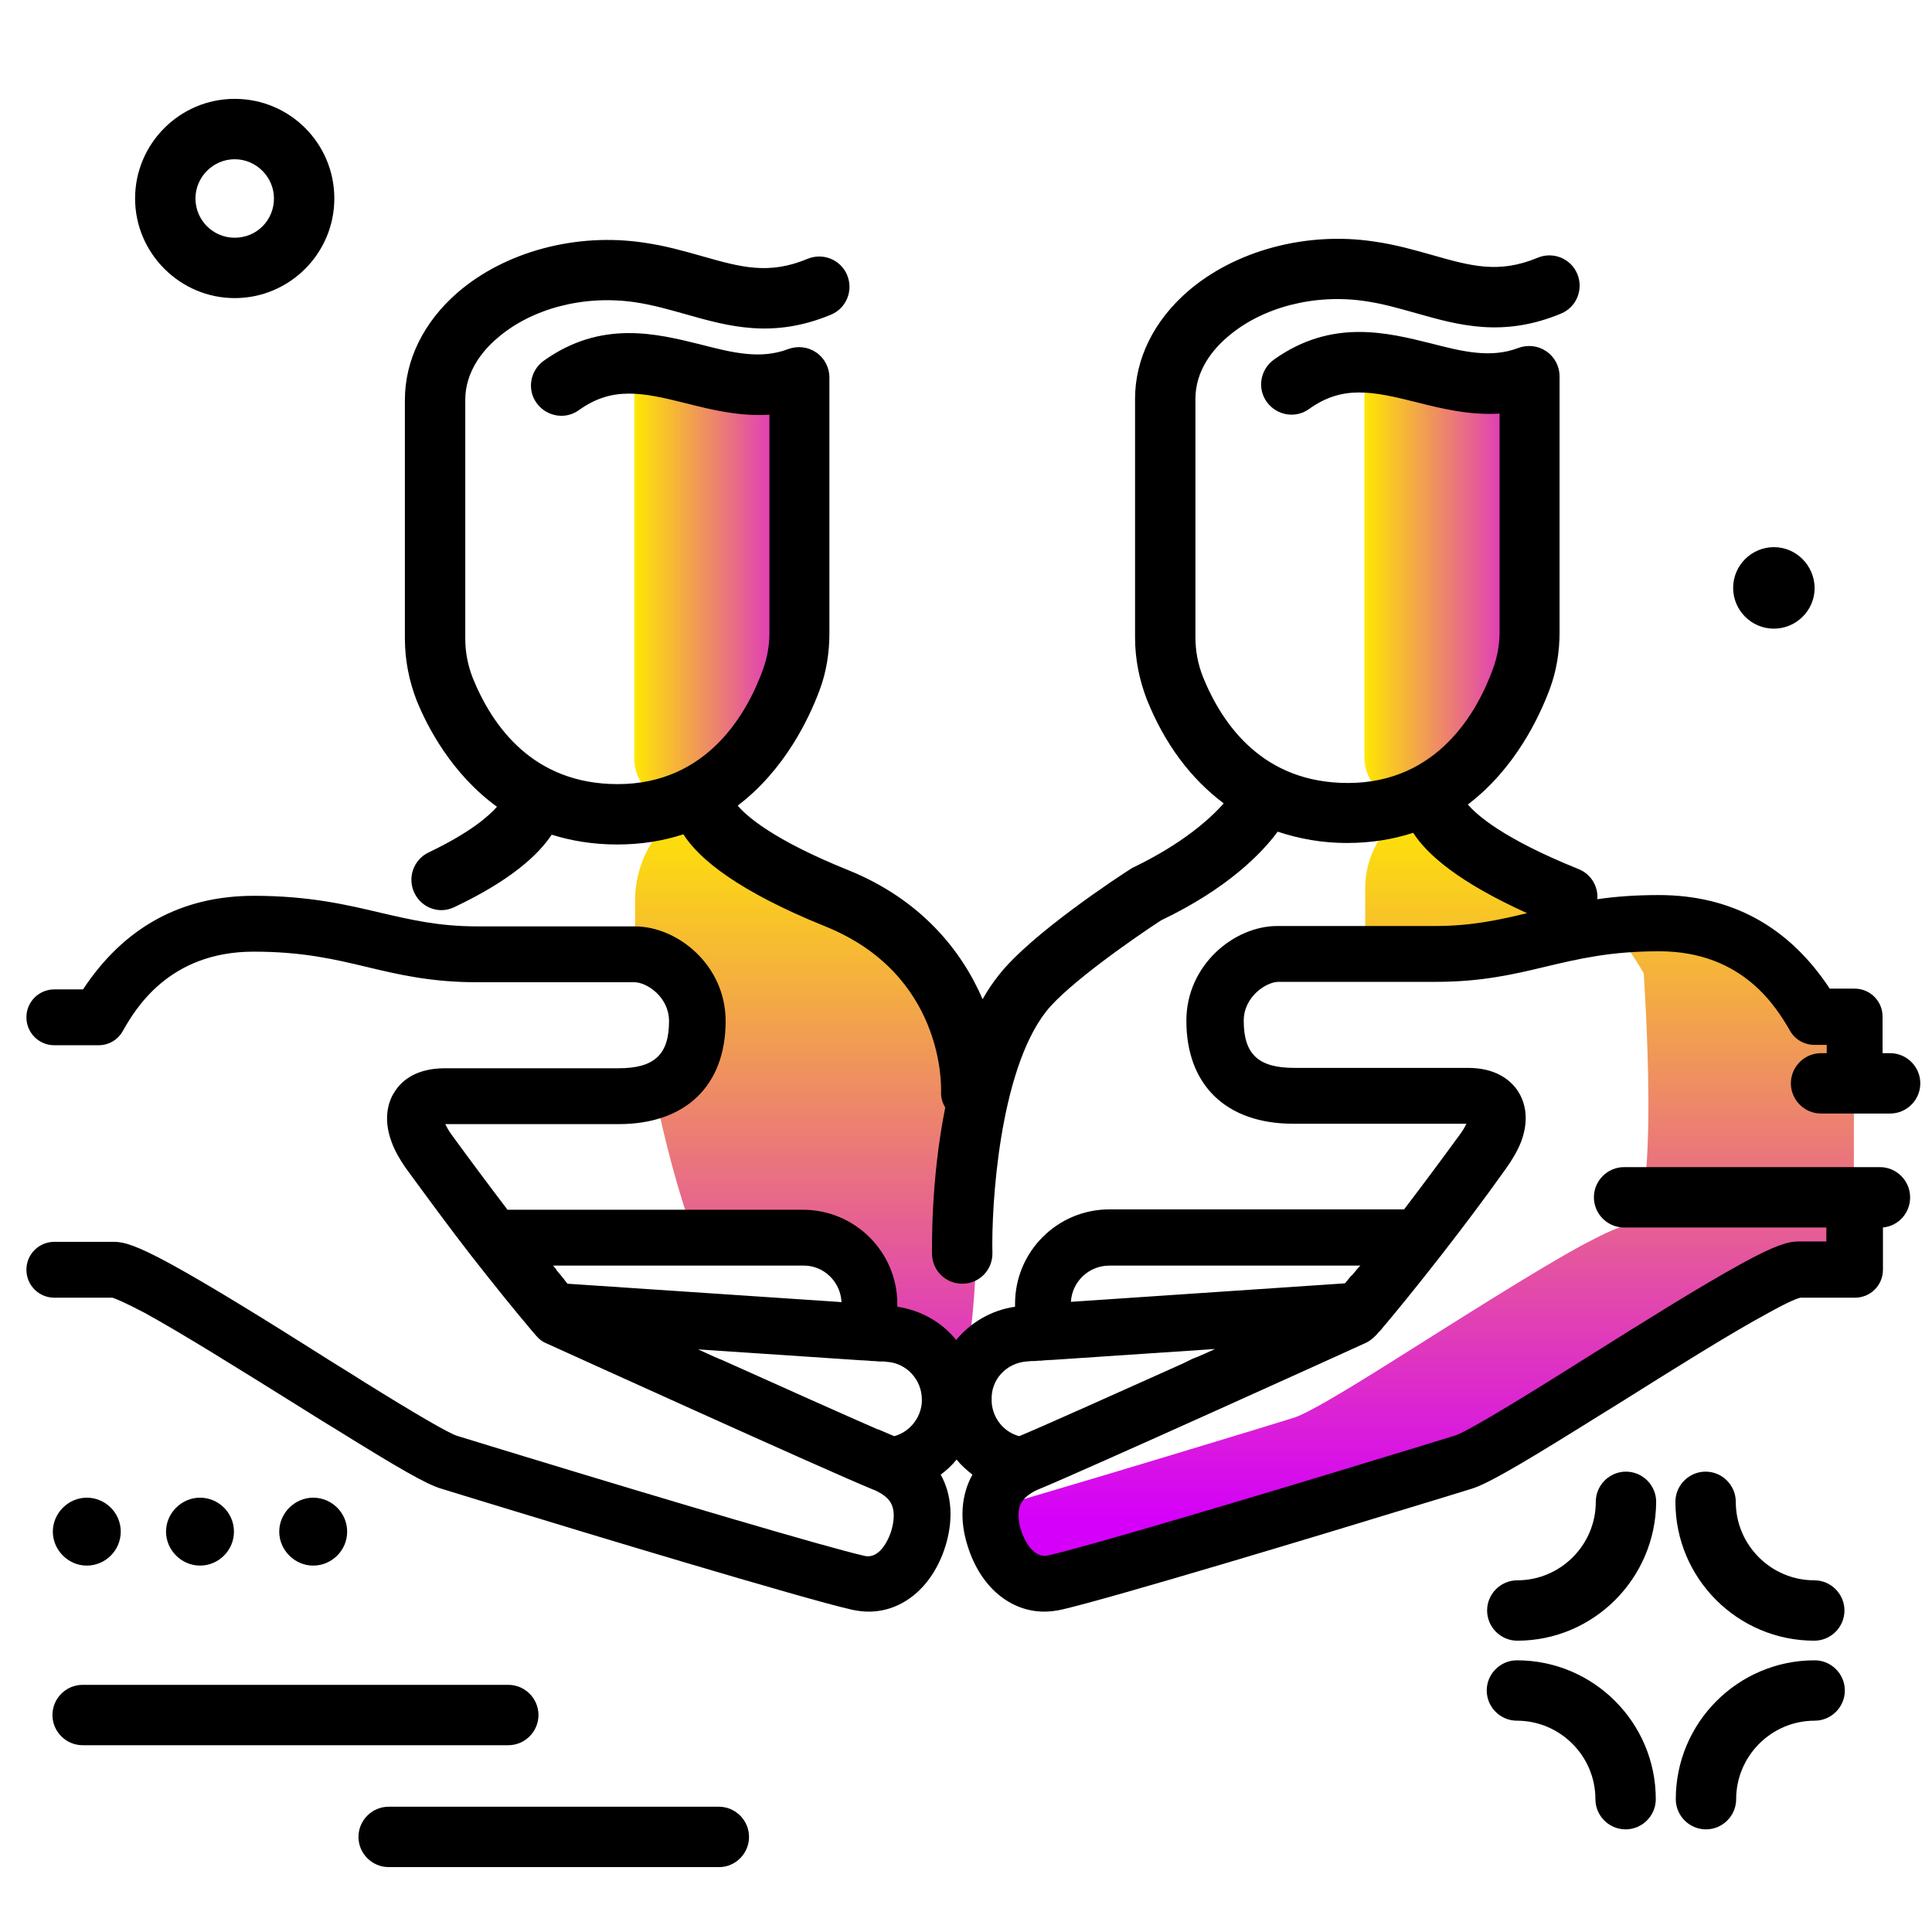 <svg version="1.1" id="Layer_1" xmlns="http://www.w3.org/2000/svg" xmlns:xlink="http://www.w3.org/1999/xlink" x="0px" y="0px" viewBox="0 0 512 512" enable-background="new 0 0 512 512" xml:space="preserve">
<g>
	<linearGradient id="SVGID_1_" gradientUnits="userSpaceOnUse" x1="214.38" y1="402.38" x2="214.38" y2="212.338" class="gradient-element">
		<stop offset="0" class="primary-color-gradient" style="stop-color: #d500f9"></stop>
		<stop offset="1" class="secondary-color-gradient" style="stop-color: #ffea00"></stop>
	</linearGradient>
	<path fill-rule="evenodd" clip-rule="evenodd" fill="url(#SVGID_1_)" d="M260.4,280.2c0.1,0.4,0,2.8,0,6.5v0
		c-0.3,18.4-2,68.9-4,68.9l-27.7-2.7c1.1-2.3,1.7-4.8,1.7-7.5c0-9.7-7.8-17.5-17.5-17.5h-28.8c-4.3-11.5-8-25.8-10.7-39
		c10-3.5,11.4-12.8,11.4-18.5c0-10.5-9.3-17.6-16.5-17.7c0-0.3,0-0.6,0-0.8v-13.2c0-12.2,7.6-23.2,19.2-27.2c0.1,0,0.2-0.1,0.3-0.1
		c2.2-0.8,4.6,0.4,5.3,2.7c1.4,4.6,6.3,12,22.6,19.1C240.5,244.2,256.4,251.6,260.4,280.2z"></path>
	<linearGradient id="SVGID_2_" gradientUnits="userSpaceOnUse" x1="376.963" y1="402.38" x2="376.963" y2="212.338">
		<stop offset="0" class="primary-color-gradient" style="stop-color: #d500f9"></stop>
		<stop offset="1" class="secondary-color-gradient" style="stop-color: #ffea00"></stop>
	</linearGradient>
	<path fill-rule="evenodd" clip-rule="evenodd" fill="url(#SVGID_2_)" d="M480.8,269.4c-3.6-6.3-14.3-24.8-41.1-24.8
		c-2.7,0-5.3,0.1-7.7,0.2c0.2,0,0.5,0,0.7,0c-0.6-0.4-1.1-0.8-1.8-1.2c-6.2-3.8-13.5-7-21.9-10.7c-26.3-11.5-22.9-23.6-22.9-23.6
		c-2.4,1-4.6,1.8-6.8,2.5c-10.4,3.3-17.5,12.8-17.5,23.6v17.3h18.7c19.2,0,28.9-5.6,47.2-7.5c-0.5,0.1-1,0.1-1.5,0.2
		c4.9,4.8,7.8,9.8,9.4,12.5c0,0,4.7,66.9-4.2,66.9c-1.8,0-5.9,1.9-11.6,4.9c-13.1,7.1-34,20.5-50.9,31.1c-12.4,7.8-22.7,14-26.3,15
		c-5.1,1.6-11.4,3.5-18.3,5.6c-19,5.8-43.1,13-61.9,18.5c-0.2,2.4,0.2,5,1,7.7c2.6,8.1,8.6,13.3,15.9,11.6
		c11.2-2.5,57.8-16.5,90.1-26.3c6.9-2.1,13.2-4,18.3-5.6c3.5-1.1,13.8-7.3,26.3-15c17-10.6,37.9-24,50.9-31.1
		c5.6-3.1,9.8-4.9,11.5-4.9c8.9,0,14.9,0,14.9,0v-66.9H480.8z M429.2,245.1c-0.4,0-0.9,0.1-1.3,0.1
		C428.3,245.2,428.7,245.2,429.2,245.1z M430.9,245c-0.4,0-0.7,0.1-1.1,0.1C430.2,245,430.5,245,430.9,245z"></path>
	<linearGradient id="SVGID_3_" gradientUnits="userSpaceOnUse" x1="217.748" y1="156.056" x2="167.599" y2="156.056">
		<stop offset="0" class="primary-color-gradient" style="stop-color: #d500f9"></stop>
		<stop offset="1" class="secondary-color-gradient" style="stop-color: #ffea00"></stop>
	</linearGradient>
	<path fill="url(#SVGID_3_)" d="M168.1,99.6c1.7-1,46.5,5.2,46.5,5.2s4.6,27.7,0,66.6c-2.7,22.5-17.8,34.2-30.1,40.1
		c-7.6,3.7-16.4-2-16.4-10.4v-96.9C168.1,104.2,166.5,100.5,168.1,99.6z"></path>
	<linearGradient id="SVGID_4_" gradientUnits="userSpaceOnUse" x1="411.222" y1="155.775" x2="361.072" y2="155.775">
		<stop offset="0" class="primary-color-gradient" style="stop-color: #d500f9"></stop>
		<stop offset="1" class="secondary-color-gradient" style="stop-color: #ffea00"></stop>
	</linearGradient>
	<path fill="url(#SVGID_4_)" d="M361.6,99.3c1.7-1,46.5,5.2,46.5,5.2s4.6,27.7,0,66.6c-2.7,22.5-17.8,34.2-30.1,40.1
		c-7.6,3.7-16.4-2-16.4-10.4v-96.9C361.6,103.9,359.9,100.2,361.6,99.3z"></path>
</g>
<path d="M482.6,279.1c-4.4,0-8,3.6-8,8s3.6,8,8,8h18.3c4.4,0,8-3.6,8-8s-3.6-8-8-8h-2v-9.7c0-4.1-3.3-7.4-7.4-7.4h-6.6
	c-10.8-16.4-26-24.8-45.3-24.8c-6.2,0-11.5,0.4-16.3,1.1c0.3-3.4-1.7-6.7-5-8c-20.1-8.1-27-14.4-29.3-17.1
	c12.5-9.5,18.9-23.1,21.7-30.6c1.8-4.8,2.6-9.9,2.6-15.1V99.7c0-2.6-1.3-5.1-3.5-6.6c-2.2-1.5-4.9-1.8-7.4-0.9
	c-7.3,2.8-14.7,1-23.2-1.2c-11.7-2.9-26.3-6.6-41.6,4.3c-3.6,2.6-4.5,7.6-1.9,11.2c2.6,3.6,7.6,4.5,11.2,1.9
	c8.8-6.3,16.6-4.8,28.5-1.8c6.7,1.7,14.1,3.5,22,3v57.9c0,3.3-0.6,6.6-1.7,9.6c-4.1,11.4-14.6,30.4-38.5,30.4
	c-22.4,0-33.2-15.3-38.4-28.1c-1.3-3.3-2-6.8-2-10.5v-63.2c0-7.5,4.6-13.1,8.5-16.4c9.1-7.9,23.1-11.5,36.5-9.5
	c4.8,0.7,9.2,2,13.5,3.2c11.3,3.2,23,6.5,38.4,0.1c4.1-1.7,6-6.4,4.3-10.5c-1.7-4.1-6.4-6-10.5-4.3c-10.3,4.3-17.7,2.2-27.9-0.7
	c-4.6-1.3-9.8-2.8-15.5-3.6c-17.9-2.7-36.8,2.4-49.3,13.2c-9,7.8-14,17.9-14,28.5v63.2c0,5.7,1.1,11.2,3.1,16.4
	c4.7,11.8,11.7,21.1,20.4,27.6c-3.7,4.2-11,10.7-23.8,16.9c-0.3,0.1-0.6,0.3-0.9,0.5c-2.7,1.7-26.4,17.2-34.9,28.1
	c-1.6,2-3,4.1-4.3,6.4c-5.5-12.8-16.3-26.4-35.6-34.2c-20.1-8.1-27-14.4-29.3-17.1c12.5-9.5,18.9-23.1,21.7-30.6
	c1.8-4.8,2.6-9.9,2.6-15.1V100c0-2.6-1.3-5.1-3.5-6.6c-2.2-1.5-4.9-1.8-7.4-0.9c-7.3,2.8-14.7,1-23.2-1.2
	c-11.7-2.9-26.3-6.6-41.6,4.3c-3.6,2.6-4.5,7.6-1.9,11.2c2.6,3.6,7.6,4.5,11.2,1.9c8.8-6.3,16.6-4.8,28.5-1.8c6.7,1.7,14.1,3.5,22,3
	v57.9c0,3.3-0.6,6.6-1.7,9.6c-4.1,11.4-14.6,30.4-38.5,30.4c-22.4,0-33.2-15.3-38.4-28.1c-1.3-3.3-2-6.8-2-10.5l0-63.2
	c0-7.5,4.6-13.1,8.5-16.4c9.1-7.9,23.1-11.5,36.5-9.5c4.8,0.7,9.2,2,13.5,3.2c11.3,3.2,23,6.5,38.4,0.1c4.1-1.7,6-6.4,4.3-10.5
	c-1.7-4.1-6.4-6-10.5-4.3c-10.3,4.3-17.7,2.2-27.9-0.7c-4.6-1.3-9.8-2.8-15.5-3.6c-17.9-2.7-36.8,2.4-49.3,13.2
	c-9,7.8-14,17.9-14,28.5l0,63.2c0,5.7,1.1,11.2,3.1,16.4c2.8,6.9,9.2,19.4,21.3,28.2c-2.1,2.4-7,6.8-18.1,12.1
	c-4,1.9-5.7,6.7-3.8,10.7c1.4,2.9,4.2,4.6,7.2,4.6c1.2,0,2.3-0.3,3.4-0.8c15-7.1,22.3-13.9,25.8-19.2c5.1,1.6,10.9,2.6,17.3,2.6
	c6.6,0,12.4-1,17.6-2.7c4.2,6.6,14.6,15.1,37.6,24.4c31.5,12.7,30.7,42.3,30.7,43.6c-0.1,1.6,0.3,3.1,1.1,4.4
	c-3.9,19.4-3.5,37.7-3.5,38.9c0.1,4.4,3.7,7.8,8,7.8c0.1,0,0.1,0,0.2,0c4.4-0.1,7.9-3.7,7.8-8.2c-0.3-12.4,1.8-48,14.2-63.9
	c5.7-7.3,23.6-19.7,30.5-24.2c17.6-8.4,26.7-17.8,30.9-23.5c5.7,1.9,11.8,3,18.3,3c6.6,0,12.4-1,17.6-2.7
	c3.8,5.9,12.3,13.2,30.2,21.3c-7.5,1.8-14.7,3.4-24.4,3.4h-41.8c-11.4,0-24.1,10.3-24.1,25.1c0,17.1,10.6,27.3,28.3,27.3h45.9
	c-0.3,0.7-0.8,1.6-1.6,2.7c-5.1,7-10.1,13.7-14.9,20H294c-13.8,0-25,11.2-25,25c0,0.3,0,0.5,0,0.8c-6.3,0.9-11.8,4.2-15.6,8.8
	c-3.8-4.7-9.4-7.9-15.6-8.8c0-0.2,0-0.5,0-0.7c0-13.8-11.2-25-25-25h-78.3c-4.8-6.3-9.8-13-14.9-20c-0.8-1.1-1.3-2.1-1.6-2.7H164
	c17.7,0,28.3-10.2,28.3-27.3c0-14.8-12.7-25.1-24.1-25.1h-41.8c-10.2,0-17.7-1.8-25.5-3.6c-8.9-2.1-18.9-4.5-33.6-4.5
	c-19.2,0-34.4,8.3-45.3,24.8h-7.6c-4.1,0-7.4,3.3-7.4,7.4s3.3,7.4,7.4,7.4h11.7c2.7,0,5.1-1.4,6.4-3.7c3.3-5.8,12.2-21.1,34.7-21.1
	c13,0,21.4,2,30.2,4.1c8.3,2,17,4,28.9,4h41.8c3.3,0,9.2,3.9,9.2,10.3c0,8.9-3.9,12.5-13.4,12.5h-46c-7.5,0-11.3,3.2-13.1,5.9
	c-1.5,2.1-3.6,6.8-1,13.7c0.8,2.2,2.1,4.5,3.7,6.8c6,8.2,11.8,16.1,17.4,23.3c6.8,8.7,11.8,14.8,14.5,18c0.6,0.7,1.1,1.3,1.5,1.8
	c0,0,0,0,0,0c0.9,1.1,1.4,1.6,1.4,1.6c0.7,0.8,1.5,1.4,2.5,1.8c3.1,1.4,75.3,34.2,86.7,38.8c0.3,0.1,0.6,0.2,0.9,0.4
	c0.1,0,0.1,0,0.2,0.1c1.4,0.7,2.4,1.5,3.1,2.4c1.7,2.3,1.2,5.6,0.5,8c-0.4,1.3-2.7,7.7-7.2,6.6c-10.1-2.3-52.9-15-89.6-26.2
	c-6.3-1.9-12.1-3.7-17-5.2l-1.3-0.4c-2.2-0.7-10.5-5.5-24.5-14.2c-3.4-2.2-7.1-4.4-10.7-6.7c-14.7-9.3-30-18.8-40.6-24.6
	c-9-4.9-12.4-5.9-15.1-5.9H14.4c-4.1,0-7.4,3.3-7.4,7.4s3.3,7.4,7.4,7.4h15.4c0.6,0.2,2.8,1,8.5,4c10.2,5.6,25.2,15,39.8,24.1
	c3.7,2.3,7.3,4.6,10.8,6.7c16.9,10.5,24.2,14.7,28,15.8l1.3,0.4c4.9,1.5,10.7,3.3,17,5.2c17.9,5.5,77.4,23.5,90.6,26.5
	c1.5,0.3,2.9,0.5,4.4,0.5c9,0,16.9-6.5,20.3-17.2c2.2-7,1.8-13.7-1.2-19.1c1.6-1.2,3-2.5,4.2-4c1.2,1.5,2.7,2.8,4.2,4
	c-3,5.4-3.5,12.1-1.2,19.1c3.4,10.7,11.2,17.2,20.3,17.2c1.4,0,2.9-0.2,4.4-0.5c13.2-3,72.7-21,90.6-26.5c6.2-1.9,11.9-3.6,16.7-5.1
	l1.6-0.5c3.8-1.2,11.1-5.3,28-15.8c3.5-2.2,7.1-4.4,10.8-6.7c14.5-9.1,29.6-18.6,39.8-24.1c5.6-3.1,7.8-3.9,8.5-4h14.4
	c4.1,0,7.4-3.3,7.4-7.4v-11.2c4.1-0.4,7.2-3.8,7.2-8c0-4.4-3.6-8-8-8h-67.8c-4.4,0-8,3.6-8,8s3.6,8,8,8H484v3.7h-7.4
	c-2.7,0-6.2,1-15.1,5.9c-10.6,5.8-25.8,15.3-40.6,24.6c-3.7,2.3-7.3,4.6-10.7,6.7c-14,8.7-22.3,13.5-24.5,14.2l-1.6,0.5
	c-4.8,1.5-10.5,3.2-16.7,5.1c-36.7,11.2-79.4,23.9-89.6,26.2c-4.5,1-6.8-5.4-7.2-6.6c-0.7-2.4-1.3-5.7,0.5-8
	c0.7-0.9,1.7-1.7,3.2-2.5c0.2-0.1,0.5-0.2,0.9-0.4c11.5-4.7,83.7-37.4,86.7-38.8c0.9-0.4,1.8-1.1,2.5-1.8c0,0,0.1-0.1,0.3-0.3
	c0,0,0,0,0.1-0.1c0.2-0.3,0.6-0.7,1.1-1.2c0,0,0,0,0,0c0.1-0.1,0.3-0.3,0.4-0.5c0.3-0.4,0.7-0.8,1.1-1.3c2.7-3.2,7.7-9.3,14.5-18
	c5.6-7.2,11.5-15,17.4-23.3c1.6-2.3,2.9-4.5,3.8-6.8c2.6-6.9,0.5-11.5-1-13.7c-1.9-2.7-5.7-5.9-13.1-5.9h-46
	c-9.5,0-13.4-3.6-13.4-12.5c0-6.4,6-10.3,9.2-10.3h41.8c12,0,20.6-2,28.9-4c8.9-2.1,17.2-4.1,30.2-4.1c22.5,0,31.3,15.3,34.7,21.1
	c1.3,2.3,3.8,3.7,6.4,3.7h3.3v2.2H482.6z M294,335.4h66.5c-0.1,0.1-0.1,0.2-0.2,0.2c-0.3,0.3-0.5,0.6-0.8,0.9
	c-0.1,0.1-0.2,0.3-0.3,0.4c-0.2,0.2-0.4,0.5-0.6,0.7c-0.2,0.2-0.3,0.4-0.5,0.5c-0.1,0.1-0.1,0.1-0.2,0.2c-0.5,0.6-0.9,1.1-1.3,1.6
	c0,0,0,0.1-0.1,0.1c0,0-0.1,0.1-0.1,0.1l-34.1,2.3l-38.5,2.6C284.1,339.7,288.5,335.4,294,335.4z M272.1,360.8
	c0.4,0,0.8-0.1,1.2-0.1c0.1,0,0.1,0,0.2,0l0.2,0c0.1,0,0.3,0,0.4,0l1.1-0.1c0.1,0,0.3,0,0.4,0l0.1,0c0,0,0.1,0,0.1,0l1-0.1
	c1.2-0.1,1.9-0.1,1.9-0.1l43.3-2.9c-1.5,0.7-3.1,1.4-4.7,2.1c-0.3,0.1-0.5,0.2-0.8,0.3c-0.2,0.1-0.5,0.2-0.7,0.3
	c-0.4,0.2-0.8,0.4-1.2,0.6c-0.3,0.1-0.6,0.3-0.8,0.4c-18.7,8.4-37.9,17-43.7,19.4c-4.1-1.1-7-4.7-7.3-9c0-0.2,0-0.4,0-0.7
	C262.6,365.6,266.7,361.2,272.1,360.8z M244.3,370.9c0,0.2,0,0.5,0,0.7c-0.3,4.3-3.3,7.9-7.3,9c0,0,0,0,0,0
	c-0.8-0.3-1.9-0.8-3.3-1.4c0,0,0,0,0,0c-0.3-0.1-0.6-0.3-1-0.4c0,0,0,0-0.1,0c-8.7-3.8-25.5-11.3-41.5-18.5c-0.1,0-0.2-0.1-0.3-0.1
	c-0.5-0.2-0.9-0.4-1.4-0.6c-1.5-0.7-2.9-1.3-4.4-2l43.3,2.9c0,0,0,0,0,0l0,0c0,0,0.7,0,1.9,0.1l1,0.1c0,0,0.1,0,0.1,0l0.1,0
	c0.1,0,0.3,0,0.4,0l1.1,0.1c0.1,0,0.3,0,0.4,0l0.2,0c0.1,0,0.1,0,0.2,0c0.4,0,0.8,0,1.3,0.1C240.2,361.2,244.3,365.6,244.3,370.9z
	 M223,345.1l-1-0.1l-71.6-4.8c0,0-0.1-0.1-0.1-0.1c-0.1-0.1-0.2-0.3-0.3-0.4c-0.2-0.2-0.4-0.5-0.6-0.8c-0.2-0.2-0.4-0.5-0.6-0.7
	c-0.1-0.2-0.3-0.4-0.4-0.5c-0.2-0.2-0.3-0.4-0.5-0.6c-0.2-0.2-0.4-0.4-0.5-0.7c-0.2-0.2-0.3-0.4-0.5-0.6c-0.1-0.1-0.2-0.3-0.3-0.4
	h66.5C218.3,335.4,222.8,339.7,223,345.1z"></path>
<path d="M402.1,434.8c-4.4,0-8-3.6-8-8s3.6-8,8-8c11.4,0,20.8-9.3,20.8-20.8c0-4.4,3.6-8,8-8s8,3.6,8,8
	C438.8,418.3,422.3,434.8,402.1,434.8z M488.8,426.8c0-4.4-3.6-8-8-8c-11.4,0-20.8-9.3-20.8-20.8c0-4.4-3.6-8-8-8s-8,3.6-8,8
	c0,20.3,16.5,36.8,36.8,36.8C485.2,434.8,488.8,431.2,488.8,426.8z M460.1,476.8c0-11.4,9.3-20.8,20.8-20.8c4.4,0,8-3.6,8-8
	s-3.6-8-8-8c-20.3,0-36.8,16.5-36.8,36.8c0,4.4,3.6,8,8,8S460.1,481.2,460.1,476.8z M438.8,476.8c0-20.3-16.5-36.8-36.8-36.8
	c-4.4,0-8,3.6-8,8s3.6,8,8,8c11.4,0,20.8,9.3,20.8,20.8c0,4.4,3.6,8,8,8S438.8,481.2,438.8,476.8z M470.1,145
	c-5.9,0-10.8,4.8-10.8,10.8c0,5.9,4.8,10.8,10.8,10.8c5.9,0,10.8-4.8,10.8-10.8C480.8,149.8,476,145,470.1,145z M198.5,486.8
	c0-4.4-3.6-8-8-8H103c-4.4,0-8,3.6-8,8s3.6,8,8,8h87.6C194.9,494.8,198.5,491.2,198.5,486.8z M142.7,454.5c0-4.4-3.6-8-8-8H21.9
	c-4.4,0-8,3.6-8,8s3.6,8,8,8h112.8C139.1,462.5,142.7,458.9,142.7,454.5z M32,405.9c0-5-4.1-9-9-9s-9,4.1-9,9s4.1,9,9,9
	S32,410.9,32,405.9z M62,405.9c0-5-4.1-9-9-9s-9,4.1-9,9s4.1,9,9,9S62,410.9,62,405.9z M92,405.9c0-5-4.1-9-9-9s-9,4.1-9,9
	s4.1,9,9,9S92,410.9,92,405.9z M88.6,52.6c0-14.6-11.8-26.4-26.4-26.4S35.8,38.1,35.8,52.6S47.7,79,62.2,79S88.6,67.2,88.6,52.6z
	 M72.6,52.6C72.6,58.4,68,63,62.2,63s-10.4-4.7-10.4-10.4s4.7-10.4,10.4-10.4S72.6,46.9,72.6,52.6z"></path>
</svg>